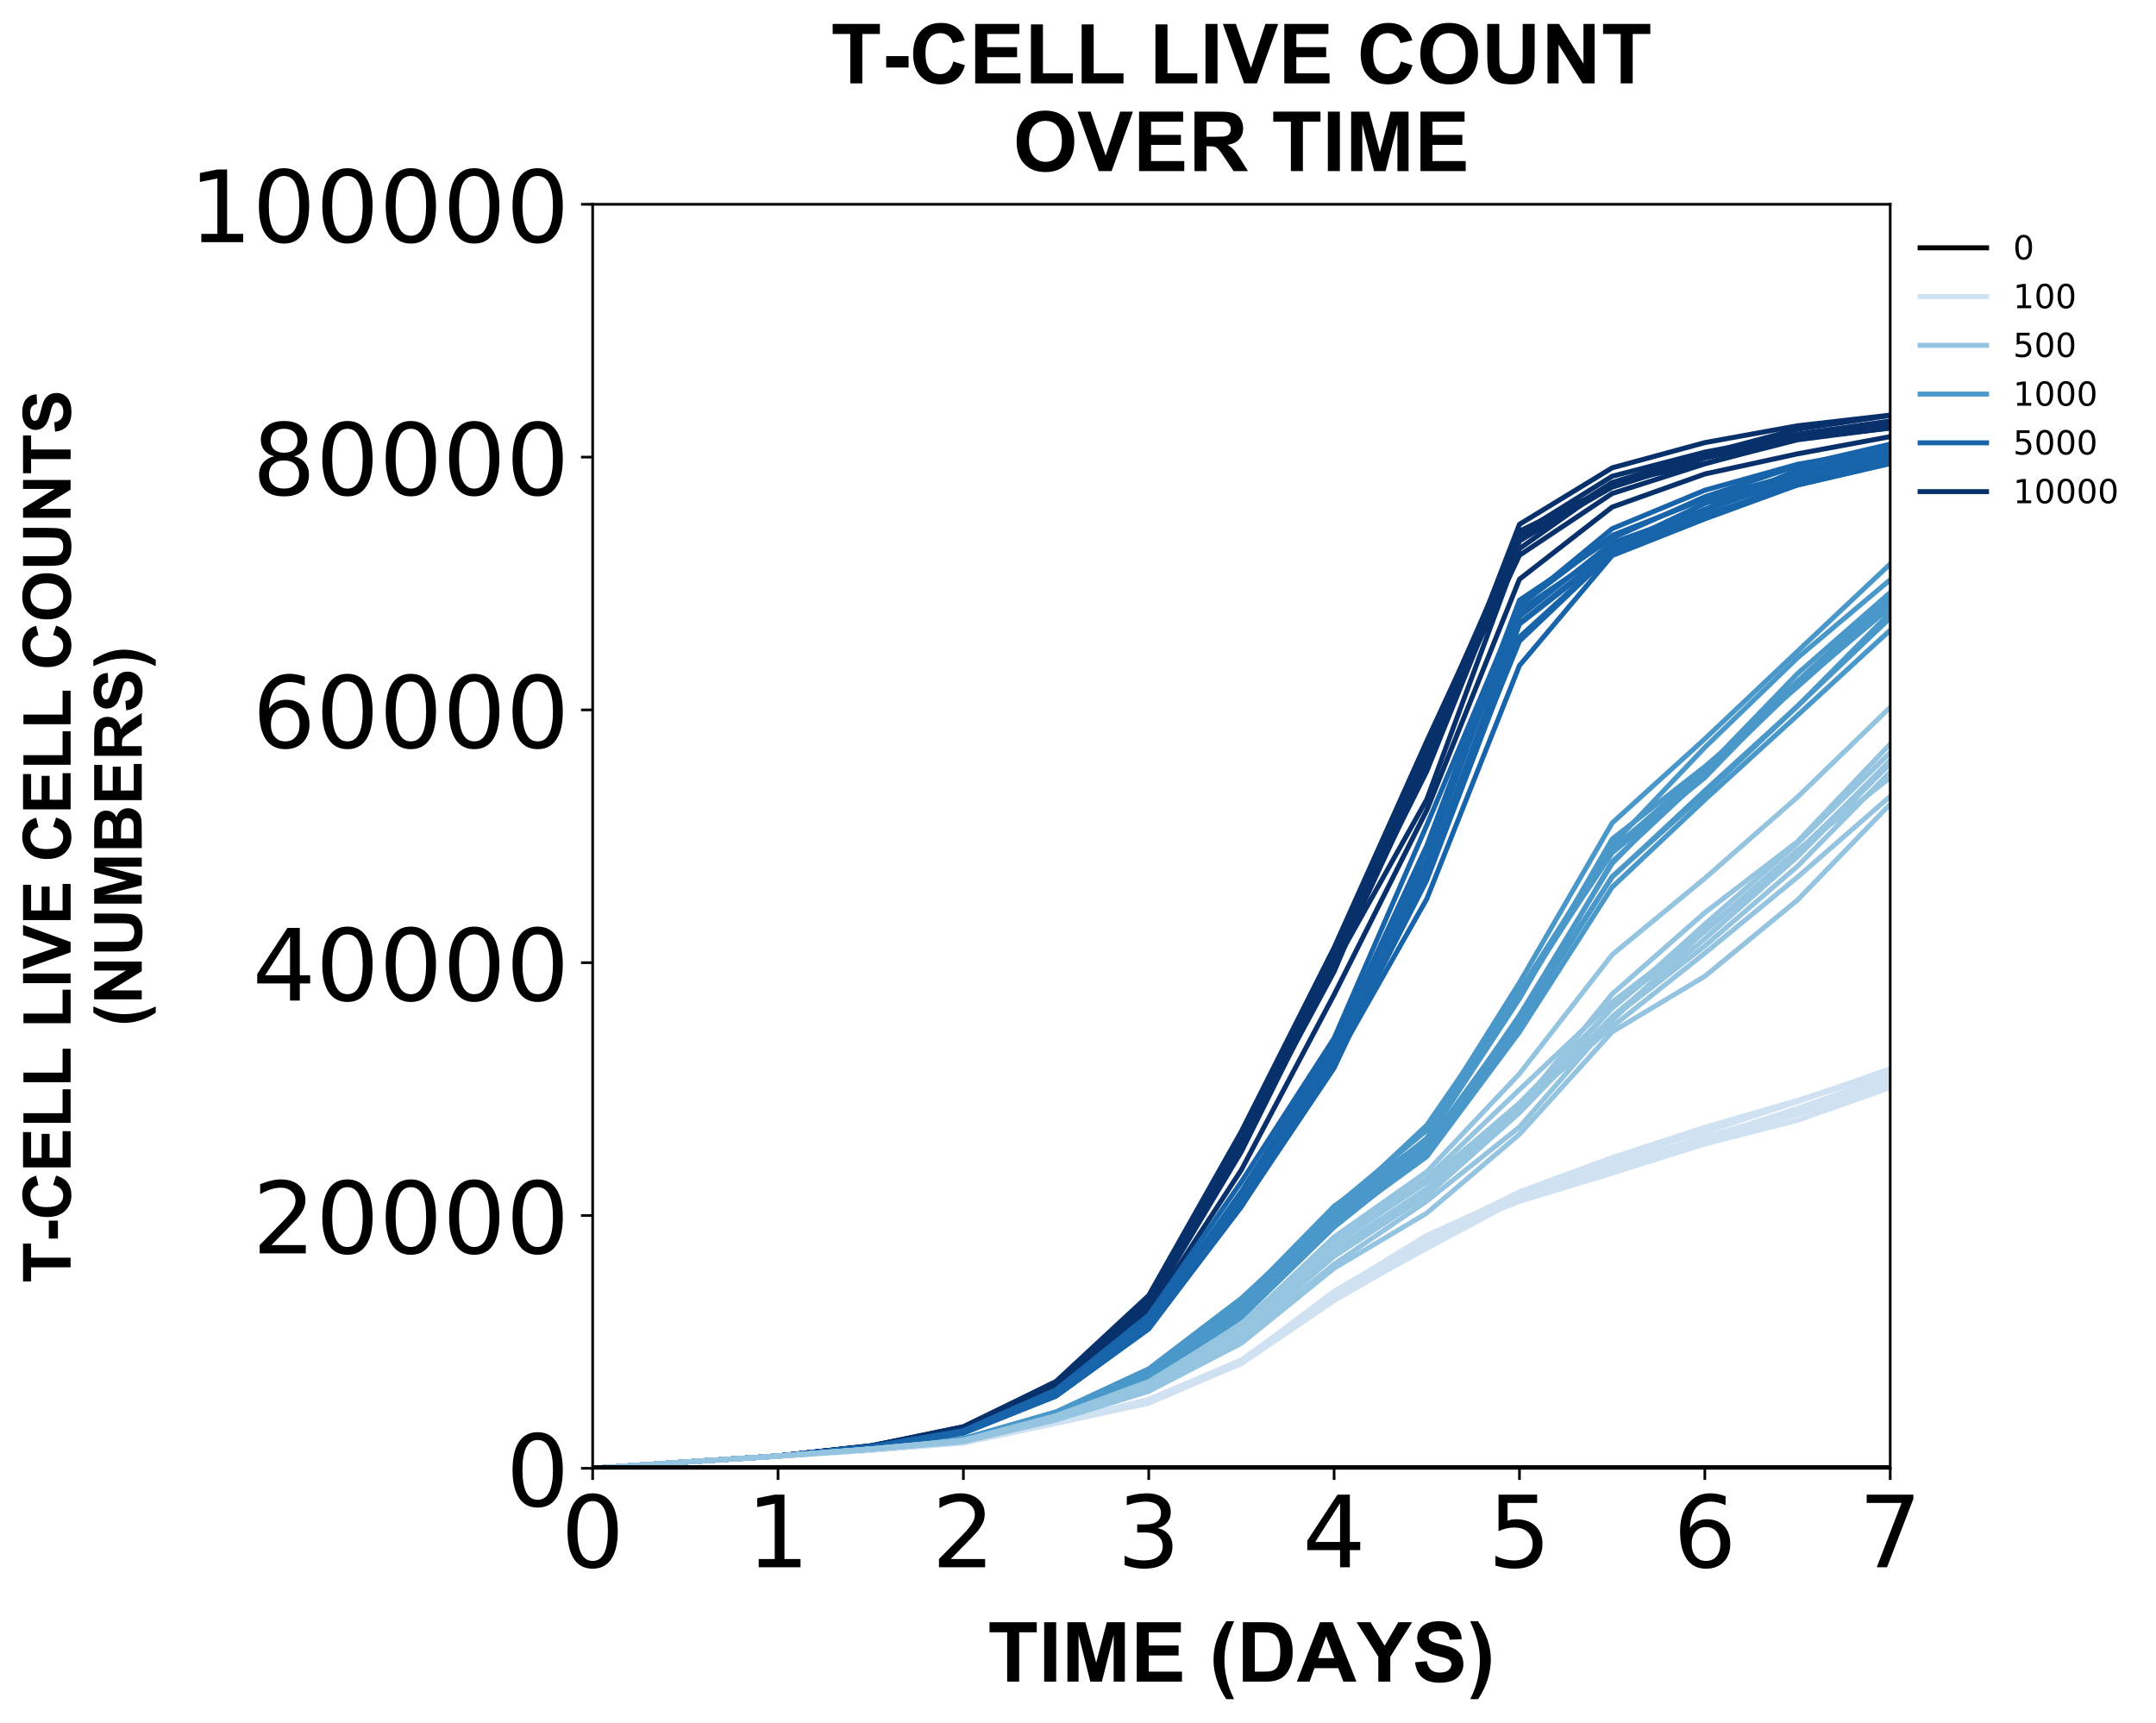 <?xml version="1.0" encoding="utf-8" standalone="no"?>
<!DOCTYPE svg PUBLIC "-//W3C//DTD SVG 1.1//EN"
  "http://www.w3.org/Graphics/SVG/1.1/DTD/svg11.dtd">
<!-- Created with matplotlib (https://matplotlib.org/) -->
<svg height="518.717pt" version="1.1" viewBox="0 0 649.018 518.717" width="649.018pt" xmlns="http://www.w3.org/2000/svg" xmlns:xlink="http://www.w3.org/1999/xlink">
 <defs>
  <style type="text/css">
*{stroke-linecap:butt;stroke-linejoin:round;}
  </style>
 </defs>
 <g id="figure_1">
  <g id="patch_1">
   <path d="M 0 518.717 
L 649.018 518.717 
L 649.018 0 
L 0 0 
z
" style="fill:#ffffff;"/>
  </g>
  <g id="axes_1">
   <g id="patch_2">
    <path d="M 178.406 442.022 
L 569.006 442.022 
L 569.006 61.502 
L 178.406 61.502 
z
" style="fill:#ffffff;"/>
   </g>
   <g id="matplotlib.axis_1">
    <g id="xtick_1">
     <g id="line2d_1">
      <defs>
       <path d="M 0 0 
L 0 3.5 
" id="m14c9e2e493" style="stroke:#000000;stroke-width:0.8;"/>
      </defs>
      <g>
       <use style="stroke:#000000;stroke-width:0.8;" x="178.406" xlink:href="#m14c9e2e493" y="442.022"/>
      </g>
     </g>
     <g id="text_1">
      <!-- 0 -->
      <defs>
       <path d="M 31.781 66.406 
Q 24.172 66.406 20.328 58.906 
Q 16.5 51.422 16.5 36.375 
Q 16.5 21.391 20.328 13.891 
Q 24.172 6.391 31.781 6.391 
Q 39.453 6.391 43.281 13.891 
Q 47.125 21.391 47.125 36.375 
Q 47.125 51.422 43.281 58.906 
Q 39.453 66.406 31.781 66.406 
z
M 31.781 74.219 
Q 44.047 74.219 50.516 64.516 
Q 56.984 54.828 56.984 36.375 
Q 56.984 17.969 50.516 8.266 
Q 44.047 -1.422 31.781 -1.422 
Q 19.531 -1.422 13.062 8.266 
Q 6.594 17.969 6.594 36.375 
Q 6.594 54.828 13.062 64.516 
Q 19.531 74.219 31.781 74.219 
z
" id="DejaVuSans-48"/>
      </defs>
      <g transform="translate(168.862 471.817)scale(0.3 -0.3)">
       <use xlink:href="#DejaVuSans-48"/>
      </g>
     </g>
    </g>
    <g id="xtick_2">
     <g id="line2d_2">
      <g>
       <use style="stroke:#000000;stroke-width:0.8;" x="234.206" xlink:href="#m14c9e2e493" y="442.022"/>
      </g>
     </g>
     <g id="text_2">
      <!-- 1 -->
      <defs>
       <path d="M 12.406 8.297 
L 28.516 8.297 
L 28.516 63.922 
L 10.984 60.406 
L 10.984 69.391 
L 28.422 72.906 
L 38.281 72.906 
L 38.281 8.297 
L 54.391 8.297 
L 54.391 0 
L 12.406 0 
z
" id="DejaVuSans-49"/>
      </defs>
      <g transform="translate(224.662 471.817)scale(0.3 -0.3)">
       <use xlink:href="#DejaVuSans-49"/>
      </g>
     </g>
    </g>
    <g id="xtick_3">
     <g id="line2d_3">
      <g>
       <use style="stroke:#000000;stroke-width:0.8;" x="290.006" xlink:href="#m14c9e2e493" y="442.022"/>
      </g>
     </g>
     <g id="text_3">
      <!-- 2 -->
      <defs>
       <path d="M 19.188 8.297 
L 53.609 8.297 
L 53.609 0 
L 7.328 0 
L 7.328 8.297 
Q 12.938 14.109 22.625 23.891 
Q 32.328 33.688 34.812 36.531 
Q 39.547 41.844 41.422 45.531 
Q 43.312 49.219 43.312 52.781 
Q 43.312 58.594 39.234 62.25 
Q 35.156 65.922 28.609 65.922 
Q 23.969 65.922 18.812 64.312 
Q 13.672 62.703 7.812 59.422 
L 7.812 69.391 
Q 13.766 71.781 18.938 73 
Q 24.125 74.219 28.422 74.219 
Q 39.75 74.219 46.484 68.547 
Q 53.219 62.891 53.219 53.422 
Q 53.219 48.922 51.531 44.891 
Q 49.859 40.875 45.406 35.406 
Q 44.188 33.984 37.641 27.219 
Q 31.109 20.453 19.188 8.297 
z
" id="DejaVuSans-50"/>
      </defs>
      <g transform="translate(280.462 471.817)scale(0.3 -0.3)">
       <use xlink:href="#DejaVuSans-50"/>
      </g>
     </g>
    </g>
    <g id="xtick_4">
     <g id="line2d_4">
      <g>
       <use style="stroke:#000000;stroke-width:0.8;" x="345.806" xlink:href="#m14c9e2e493" y="442.022"/>
      </g>
     </g>
     <g id="text_4">
      <!-- 3 -->
      <defs>
       <path d="M 40.578 39.312 
Q 47.656 37.797 51.625 33 
Q 55.609 28.219 55.609 21.188 
Q 55.609 10.406 48.188 4.484 
Q 40.766 -1.422 27.094 -1.422 
Q 22.516 -1.422 17.656 -0.516 
Q 12.797 0.391 7.625 2.203 
L 7.625 11.719 
Q 11.719 9.328 16.594 8.109 
Q 21.484 6.891 26.812 6.891 
Q 36.078 6.891 40.938 10.547 
Q 45.797 14.203 45.797 21.188 
Q 45.797 27.641 41.281 31.266 
Q 36.766 34.906 28.719 34.906 
L 20.219 34.906 
L 20.219 43.016 
L 29.109 43.016 
Q 36.375 43.016 40.234 45.922 
Q 44.094 48.828 44.094 54.297 
Q 44.094 59.906 40.109 62.906 
Q 36.141 65.922 28.719 65.922 
Q 24.656 65.922 20.016 65.031 
Q 15.375 64.156 9.812 62.312 
L 9.812 71.094 
Q 15.438 72.656 20.344 73.438 
Q 25.25 74.219 29.594 74.219 
Q 40.828 74.219 47.359 69.109 
Q 53.906 64.016 53.906 55.328 
Q 53.906 49.266 50.438 45.094 
Q 46.969 40.922 40.578 39.312 
z
" id="DejaVuSans-51"/>
      </defs>
      <g transform="translate(336.262 471.817)scale(0.3 -0.3)">
       <use xlink:href="#DejaVuSans-51"/>
      </g>
     </g>
    </g>
    <g id="xtick_5">
     <g id="line2d_5">
      <g>
       <use style="stroke:#000000;stroke-width:0.8;" x="401.606" xlink:href="#m14c9e2e493" y="442.022"/>
      </g>
     </g>
     <g id="text_5">
      <!-- 4 -->
      <defs>
       <path d="M 37.797 64.312 
L 12.891 25.391 
L 37.797 25.391 
z
M 35.203 72.906 
L 47.609 72.906 
L 47.609 25.391 
L 58.016 25.391 
L 58.016 17.188 
L 47.609 17.188 
L 47.609 0 
L 37.797 0 
L 37.797 17.188 
L 4.891 17.188 
L 4.891 26.703 
z
" id="DejaVuSans-52"/>
      </defs>
      <g transform="translate(392.062 471.817)scale(0.3 -0.3)">
       <use xlink:href="#DejaVuSans-52"/>
      </g>
     </g>
    </g>
    <g id="xtick_6">
     <g id="line2d_6">
      <g>
       <use style="stroke:#000000;stroke-width:0.8;" x="457.406" xlink:href="#m14c9e2e493" y="442.022"/>
      </g>
     </g>
     <g id="text_6">
      <!-- 5 -->
      <defs>
       <path d="M 10.797 72.906 
L 49.516 72.906 
L 49.516 64.594 
L 19.828 64.594 
L 19.828 46.734 
Q 21.969 47.469 24.109 47.828 
Q 26.266 48.188 28.422 48.188 
Q 40.625 48.188 47.75 41.5 
Q 54.891 34.812 54.891 23.391 
Q 54.891 11.625 47.562 5.094 
Q 40.234 -1.422 26.906 -1.422 
Q 22.312 -1.422 17.547 -0.641 
Q 12.797 0.141 7.719 1.703 
L 7.719 11.625 
Q 12.109 9.234 16.797 8.062 
Q 21.484 6.891 26.703 6.891 
Q 35.156 6.891 40.078 11.328 
Q 45.016 15.766 45.016 23.391 
Q 45.016 31 40.078 35.438 
Q 35.156 39.891 26.703 39.891 
Q 22.75 39.891 18.812 39.016 
Q 14.891 38.141 10.797 36.281 
z
" id="DejaVuSans-53"/>
      </defs>
      <g transform="translate(447.862 471.817)scale(0.3 -0.3)">
       <use xlink:href="#DejaVuSans-53"/>
      </g>
     </g>
    </g>
    <g id="xtick_7">
     <g id="line2d_7">
      <g>
       <use style="stroke:#000000;stroke-width:0.8;" x="513.206" xlink:href="#m14c9e2e493" y="442.022"/>
      </g>
     </g>
     <g id="text_7">
      <!-- 6 -->
      <defs>
       <path d="M 33.016 40.375 
Q 26.375 40.375 22.484 35.828 
Q 18.609 31.297 18.609 23.391 
Q 18.609 15.531 22.484 10.953 
Q 26.375 6.391 33.016 6.391 
Q 39.656 6.391 43.531 10.953 
Q 47.406 15.531 47.406 23.391 
Q 47.406 31.297 43.531 35.828 
Q 39.656 40.375 33.016 40.375 
z
M 52.594 71.297 
L 52.594 62.312 
Q 48.875 64.062 45.094 64.984 
Q 41.312 65.922 37.594 65.922 
Q 27.828 65.922 22.672 59.328 
Q 17.531 52.734 16.797 39.406 
Q 19.672 43.656 24.016 45.922 
Q 28.375 48.188 33.594 48.188 
Q 44.578 48.188 50.953 41.516 
Q 57.328 34.859 57.328 23.391 
Q 57.328 12.156 50.688 5.359 
Q 44.047 -1.422 33.016 -1.422 
Q 20.359 -1.422 13.672 8.266 
Q 6.984 17.969 6.984 36.375 
Q 6.984 53.656 15.188 63.938 
Q 23.391 74.219 37.203 74.219 
Q 40.922 74.219 44.703 73.484 
Q 48.484 72.75 52.594 71.297 
z
" id="DejaVuSans-54"/>
      </defs>
      <g transform="translate(503.662 471.817)scale(0.3 -0.3)">
       <use xlink:href="#DejaVuSans-54"/>
      </g>
     </g>
    </g>
    <g id="xtick_8">
     <g id="line2d_8">
      <g>
       <use style="stroke:#000000;stroke-width:0.8;" x="569.006" xlink:href="#m14c9e2e493" y="442.022"/>
      </g>
     </g>
     <g id="text_8">
      <!-- 7 -->
      <defs>
       <path d="M 8.203 72.906 
L 55.078 72.906 
L 55.078 68.703 
L 28.609 0 
L 18.312 0 
L 43.219 64.594 
L 8.203 64.594 
z
" id="DejaVuSans-55"/>
      </defs>
      <g transform="translate(559.462 471.817)scale(0.3 -0.3)">
       <use xlink:href="#DejaVuSans-55"/>
      </g>
     </g>
    </g>
    <g id="text_9">
     <!-- TIME (DAYS) -->
     <defs>
      <path d="M 23.391 0 
L 23.391 59.469 
L 2.156 59.469 
L 2.156 71.578 
L 59.031 71.578 
L 59.031 59.469 
L 37.844 59.469 
L 37.844 0 
z
" id="Arial-BoldMT-84"/>
      <path d="M 6.844 0 
L 6.844 71.578 
L 21.297 71.578 
L 21.297 0 
z
" id="Arial-BoldMT-73"/>
      <path d="M 7.078 0 
L 7.078 71.578 
L 28.719 71.578 
L 41.703 22.75 
L 54.547 71.578 
L 76.219 71.578 
L 76.219 0 
L 62.797 0 
L 62.797 56.344 
L 48.578 0 
L 34.672 0 
L 20.516 56.344 
L 20.516 0 
z
" id="Arial-BoldMT-77"/>
      <path d="M 7.281 0 
L 7.281 71.578 
L 60.359 71.578 
L 60.359 59.469 
L 21.734 59.469 
L 21.734 43.609 
L 57.672 43.609 
L 57.672 31.547 
L 21.734 31.547 
L 21.734 12.062 
L 61.719 12.062 
L 61.719 0 
z
" id="Arial-BoldMT-69"/>
      <path id="Arial-BoldMT-32"/>
      <path d="M 29.938 -21.047 
L 20.516 -21.047 
Q 13.031 -9.766 9.125 2.391 
Q 5.219 14.547 5.219 25.922 
Q 5.219 40.047 10.062 52.641 
Q 14.266 63.578 20.703 72.797 
L 30.078 72.797 
Q 23.391 58.016 20.875 47.625 
Q 18.359 37.25 18.359 25.641 
Q 18.359 17.625 19.844 9.219 
Q 21.344 0.828 23.922 -6.734 
Q 25.641 -11.719 29.938 -21.047 
z
" id="Arial-BoldMT-40"/>
      <path d="M 7.234 71.578 
L 33.641 71.578 
Q 42.578 71.578 47.266 70.219 
Q 53.562 68.359 58.047 63.625 
Q 62.547 58.891 64.891 52.031 
Q 67.234 45.172 67.234 35.109 
Q 67.234 26.266 65.047 19.875 
Q 62.359 12.062 57.375 7.234 
Q 53.609 3.562 47.219 1.516 
Q 42.438 0 34.422 0 
L 7.234 0 
z
M 21.688 59.469 
L 21.688 12.062 
L 32.469 12.062 
Q 38.531 12.062 41.219 12.75 
Q 44.734 13.625 47.047 15.719 
Q 49.359 17.828 50.828 22.625 
Q 52.297 27.438 52.297 35.75 
Q 52.297 44.047 50.828 48.484 
Q 49.359 52.938 46.719 55.422 
Q 44.094 57.906 40.047 58.797 
Q 37.016 59.469 28.172 59.469 
z
" id="Arial-BoldMT-68"/>
      <path d="M 71.828 0 
L 56.109 0 
L 49.859 16.266 
L 21.234 16.266 
L 15.328 0 
L 0 0 
L 27.875 71.578 
L 43.172 71.578 
z
M 45.219 28.328 
L 35.359 54.891 
L 25.688 28.328 
z
" id="Arial-BoldMT-65"/>
      <path d="M 26.078 0 
L 26.078 30.125 
L -0.141 71.578 
L 16.797 71.578 
L 33.641 43.266 
L 50.141 71.578 
L 66.797 71.578 
L 40.484 30.031 
L 40.484 0 
z
" id="Arial-BoldMT-89"/>
      <path d="M 3.609 23.297 
L 17.672 24.656 
Q 18.953 17.578 22.828 14.25 
Q 26.703 10.938 33.297 10.938 
Q 40.281 10.938 43.812 13.891 
Q 47.359 16.844 47.359 20.797 
Q 47.359 23.344 45.875 25.125 
Q 44.391 26.906 40.672 28.219 
Q 38.141 29.109 29.109 31.344 
Q 17.484 34.234 12.797 38.422 
Q 6.203 44.344 6.203 52.828 
Q 6.203 58.297 9.297 63.062 
Q 12.406 67.828 18.234 70.312 
Q 24.078 72.797 32.328 72.797 
Q 45.797 72.797 52.609 66.891 
Q 59.422 60.984 59.766 51.125 
L 45.312 50.484 
Q 44.391 56 41.328 58.422 
Q 38.281 60.844 32.172 60.844 
Q 25.875 60.844 22.312 58.25 
Q 20.016 56.594 20.016 53.812 
Q 20.016 51.266 22.172 49.469 
Q 24.906 47.172 35.453 44.672 
Q 46 42.188 51.047 39.516 
Q 56.109 36.859 58.953 32.25 
Q 61.812 27.641 61.812 20.844 
Q 61.812 14.703 58.391 9.328 
Q 54.984 3.953 48.734 1.344 
Q 42.484 -1.266 33.156 -1.266 
Q 19.578 -1.266 12.297 5 
Q 5.031 11.281 3.609 23.297 
z
" id="Arial-BoldMT-83"/>
      <path d="M 3.375 -21.047 
Q 7.422 -12.359 9.078 -7.719 
Q 10.75 -3.078 12.156 2.969 
Q 13.578 9.031 14.25 14.469 
Q 14.938 19.922 14.938 25.641 
Q 14.938 37.25 12.453 47.625 
Q 9.969 58.016 3.266 72.797 
L 12.594 72.797 
Q 19.969 62.312 24.047 50.531 
Q 28.125 38.766 28.125 26.656 
Q 28.125 16.453 24.906 4.781 
Q 21.234 -8.297 12.844 -21.047 
z
" id="Arial-BoldMT-41"/>
     </defs>
     <g transform="translate(297.338 506.255)scale(0.25 -0.25)">
      <use xlink:href="#Arial-BoldMT-84"/>
      <use x="61.084" xlink:href="#Arial-BoldMT-73"/>
      <use x="88.867" xlink:href="#Arial-BoldMT-77"/>
      <use x="172.168" xlink:href="#Arial-BoldMT-69"/>
      <use x="238.867" xlink:href="#Arial-BoldMT-32"/>
      <use x="266.65" xlink:href="#Arial-BoldMT-40"/>
      <use x="299.951" xlink:href="#Arial-BoldMT-68"/>
      <use x="372.168" xlink:href="#Arial-BoldMT-65"/>
      <use x="444.244" xlink:href="#Arial-BoldMT-89"/>
      <use x="510.943" xlink:href="#Arial-BoldMT-83"/>
      <use x="577.643" xlink:href="#Arial-BoldMT-41"/>
     </g>
    </g>
   </g>
   <g id="matplotlib.axis_2">
    <g id="ytick_1">
     <g id="line2d_9">
      <defs>
       <path d="M 0 0 
L -3.5 0 
" id="m3324b01bfb" style="stroke:#000000;stroke-width:0.8;"/>
      </defs>
      <g>
       <use style="stroke:#000000;stroke-width:0.8;" x="178.406" xlink:href="#m3324b01bfb" y="442.022"/>
      </g>
     </g>
     <g id="text_10">
      <!-- 0 -->
      <g transform="translate(152.318 453.419)scale(0.3 -0.3)">
       <use xlink:href="#DejaVuSans-48"/>
      </g>
     </g>
    </g>
    <g id="ytick_2">
     <g id="line2d_10">
      <g>
       <use style="stroke:#000000;stroke-width:0.8;" x="178.406" xlink:href="#m3324b01bfb" y="365.918"/>
      </g>
     </g>
     <g id="text_11">
      <!-- 20000 -->
      <g transform="translate(75.968 377.315)scale(0.3 -0.3)">
       <use xlink:href="#DejaVuSans-50"/>
       <use x="63.623" xlink:href="#DejaVuSans-48"/>
       <use x="127.246" xlink:href="#DejaVuSans-48"/>
       <use x="190.869" xlink:href="#DejaVuSans-48"/>
       <use x="254.492" xlink:href="#DejaVuSans-48"/>
      </g>
     </g>
    </g>
    <g id="ytick_3">
     <g id="line2d_11">
      <g>
       <use style="stroke:#000000;stroke-width:0.8;" x="178.406" xlink:href="#m3324b01bfb" y="289.814"/>
      </g>
     </g>
     <g id="text_12">
      <!-- 40000 -->
      <g transform="translate(75.968 301.211)scale(0.3 -0.3)">
       <use xlink:href="#DejaVuSans-52"/>
       <use x="63.623" xlink:href="#DejaVuSans-48"/>
       <use x="127.246" xlink:href="#DejaVuSans-48"/>
       <use x="190.869" xlink:href="#DejaVuSans-48"/>
       <use x="254.492" xlink:href="#DejaVuSans-48"/>
      </g>
     </g>
    </g>
    <g id="ytick_4">
     <g id="line2d_12">
      <g>
       <use style="stroke:#000000;stroke-width:0.8;" x="178.406" xlink:href="#m3324b01bfb" y="213.71"/>
      </g>
     </g>
     <g id="text_13">
      <!-- 60000 -->
      <g transform="translate(75.968 225.107)scale(0.3 -0.3)">
       <use xlink:href="#DejaVuSans-54"/>
       <use x="63.623" xlink:href="#DejaVuSans-48"/>
       <use x="127.246" xlink:href="#DejaVuSans-48"/>
       <use x="190.869" xlink:href="#DejaVuSans-48"/>
       <use x="254.492" xlink:href="#DejaVuSans-48"/>
      </g>
     </g>
    </g>
    <g id="ytick_5">
     <g id="line2d_13">
      <g>
       <use style="stroke:#000000;stroke-width:0.8;" x="178.406" xlink:href="#m3324b01bfb" y="137.606"/>
      </g>
     </g>
     <g id="text_14">
      <!-- 80000 -->
      <defs>
       <path d="M 31.781 34.625 
Q 24.75 34.625 20.719 30.859 
Q 16.703 27.094 16.703 20.516 
Q 16.703 13.922 20.719 10.156 
Q 24.75 6.391 31.781 6.391 
Q 38.812 6.391 42.859 10.172 
Q 46.922 13.969 46.922 20.516 
Q 46.922 27.094 42.891 30.859 
Q 38.875 34.625 31.781 34.625 
z
M 21.922 38.812 
Q 15.578 40.375 12.031 44.719 
Q 8.5 49.078 8.5 55.328 
Q 8.5 64.062 14.719 69.141 
Q 20.953 74.219 31.781 74.219 
Q 42.672 74.219 48.875 69.141 
Q 55.078 64.062 55.078 55.328 
Q 55.078 49.078 51.531 44.719 
Q 48 40.375 41.703 38.812 
Q 48.828 37.156 52.797 32.312 
Q 56.781 27.484 56.781 20.516 
Q 56.781 9.906 50.312 4.234 
Q 43.844 -1.422 31.781 -1.422 
Q 19.734 -1.422 13.25 4.234 
Q 6.781 9.906 6.781 20.516 
Q 6.781 27.484 10.781 32.312 
Q 14.797 37.156 21.922 38.812 
z
M 18.312 54.391 
Q 18.312 48.734 21.844 45.562 
Q 25.391 42.391 31.781 42.391 
Q 38.141 42.391 41.719 45.562 
Q 45.312 48.734 45.312 54.391 
Q 45.312 60.062 41.719 63.234 
Q 38.141 66.406 31.781 66.406 
Q 25.391 66.406 21.844 63.234 
Q 18.312 60.062 18.312 54.391 
z
" id="DejaVuSans-56"/>
      </defs>
      <g transform="translate(75.968 149.003)scale(0.3 -0.3)">
       <use xlink:href="#DejaVuSans-56"/>
       <use x="63.623" xlink:href="#DejaVuSans-48"/>
       <use x="127.246" xlink:href="#DejaVuSans-48"/>
       <use x="190.869" xlink:href="#DejaVuSans-48"/>
       <use x="254.492" xlink:href="#DejaVuSans-48"/>
      </g>
     </g>
    </g>
    <g id="ytick_6">
     <g id="line2d_14">
      <g>
       <use style="stroke:#000000;stroke-width:0.8;" x="178.406" xlink:href="#m3324b01bfb" y="61.502"/>
      </g>
     </g>
     <g id="text_15">
      <!-- 100000 -->
      <g transform="translate(56.881 72.899)scale(0.3 -0.3)">
       <use xlink:href="#DejaVuSans-49"/>
       <use x="63.623" xlink:href="#DejaVuSans-48"/>
       <use x="127.246" xlink:href="#DejaVuSans-48"/>
       <use x="190.869" xlink:href="#DejaVuSans-48"/>
       <use x="254.492" xlink:href="#DejaVuSans-48"/>
       <use x="318.115" xlink:href="#DejaVuSans-48"/>
      </g>
     </g>
    </g>
    <g id="text_16">
     <!-- T-CELL LIVE CELL COUNTS -->
     <defs>
      <path d="M 5.609 19.094 
L 5.609 32.812 
L 32.562 32.812 
L 32.562 19.094 
z
" id="Arial-BoldMT-45"/>
      <path d="M 53.078 26.312 
L 67.094 21.875 
Q 63.875 10.156 56.375 4.469 
Q 48.875 -1.219 37.359 -1.219 
Q 23.094 -1.219 13.906 8.516 
Q 4.734 18.266 4.734 35.156 
Q 4.734 53.031 13.953 62.906 
Q 23.188 72.797 38.234 72.797 
Q 51.375 72.797 59.578 65.047 
Q 64.453 60.453 66.891 51.859 
L 52.594 48.438 
Q 51.312 54 47.281 57.219 
Q 43.266 60.453 37.5 60.453 
Q 29.547 60.453 24.578 54.734 
Q 19.625 49.031 19.625 36.234 
Q 19.625 22.656 24.5 16.891 
Q 29.391 11.141 37.203 11.141 
Q 42.969 11.141 47.109 14.797 
Q 51.266 18.453 53.078 26.312 
z
" id="Arial-BoldMT-67"/>
      <path d="M 7.672 0 
L 7.672 71 
L 22.125 71 
L 22.125 12.062 
L 58.062 12.062 
L 58.062 0 
z
" id="Arial-BoldMT-76"/>
      <path d="M 25.531 0 
L -0.047 71.578 
L 15.625 71.578 
L 33.734 18.609 
L 51.266 71.578 
L 66.609 71.578 
L 40.969 0 
z
" id="Arial-BoldMT-86"/>
      <path d="M 4.344 35.359 
Q 4.344 46.297 7.625 53.719 
Q 10.062 59.188 14.281 63.531 
Q 18.5 67.875 23.531 69.969 
Q 30.219 72.797 38.969 72.797 
Q 54.781 72.797 64.281 62.984 
Q 73.781 53.172 73.781 35.688 
Q 73.781 18.359 64.359 8.562 
Q 54.938 -1.219 39.156 -1.219 
Q 23.188 -1.219 13.766 8.516 
Q 4.344 18.266 4.344 35.359 
z
M 19.234 35.844 
Q 19.234 23.688 24.844 17.406 
Q 30.469 11.141 39.109 11.141 
Q 47.75 11.141 53.297 17.359 
Q 58.844 23.578 58.844 36.031 
Q 58.844 48.344 53.438 54.391 
Q 48.047 60.453 39.109 60.453 
Q 30.172 60.453 24.703 54.312 
Q 19.234 48.188 19.234 35.844 
z
" id="Arial-BoldMT-79"/>
      <path d="M 7.172 71.578 
L 21.625 71.578 
L 21.625 32.812 
Q 21.625 23.578 22.172 20.844 
Q 23.094 16.453 26.578 13.797 
Q 30.078 11.141 36.141 11.141 
Q 42.281 11.141 45.406 13.641 
Q 48.531 16.156 49.172 19.812 
Q 49.812 23.484 49.812 31.984 
L 49.812 71.578 
L 64.266 71.578 
L 64.266 33.984 
Q 64.266 21.094 63.094 15.766 
Q 61.922 10.453 58.766 6.781 
Q 55.609 3.125 50.328 0.953 
Q 45.062 -1.219 36.578 -1.219 
Q 26.312 -1.219 21.016 1.141 
Q 15.719 3.516 12.641 7.297 
Q 9.578 11.078 8.594 15.234 
Q 7.172 21.391 7.172 33.406 
z
" id="Arial-BoldMT-85"/>
      <path d="M 7.422 0 
L 7.422 71.578 
L 21.484 71.578 
L 50.781 23.781 
L 50.781 71.578 
L 64.203 71.578 
L 64.203 0 
L 49.703 0 
L 20.844 46.688 
L 20.844 0 
z
" id="Arial-BoldMT-78"/>
     </defs>
     <g transform="translate(21.253 386.187)rotate(-90)scale(0.2 -0.2)">
      <use xlink:href="#Arial-BoldMT-84"/>
      <use x="61.006" xlink:href="#Arial-BoldMT-45"/>
      <use x="94.307" xlink:href="#Arial-BoldMT-67"/>
      <use x="166.523" xlink:href="#Arial-BoldMT-69"/>
      <use x="233.223" xlink:href="#Arial-BoldMT-76"/>
      <use x="294.307" xlink:href="#Arial-BoldMT-76"/>
      <use x="355.375" xlink:href="#Arial-BoldMT-32"/>
      <use x="383.158" xlink:href="#Arial-BoldMT-76"/>
      <use x="444.242" xlink:href="#Arial-BoldMT-73"/>
      <use x="472.025" xlink:href="#Arial-BoldMT-86"/>
      <use x="538.725" xlink:href="#Arial-BoldMT-69"/>
      <use x="605.424" xlink:href="#Arial-BoldMT-32"/>
      <use x="633.207" xlink:href="#Arial-BoldMT-67"/>
      <use x="705.424" xlink:href="#Arial-BoldMT-69"/>
      <use x="772.123" xlink:href="#Arial-BoldMT-76"/>
      <use x="833.207" xlink:href="#Arial-BoldMT-76"/>
      <use x="894.275" xlink:href="#Arial-BoldMT-32"/>
      <use x="922.059" xlink:href="#Arial-BoldMT-67"/>
      <use x="994.275" xlink:href="#Arial-BoldMT-79"/>
      <use x="1072.059" xlink:href="#Arial-BoldMT-85"/>
      <use x="1144.275" xlink:href="#Arial-BoldMT-78"/>
      <use x="1216.492" xlink:href="#Arial-BoldMT-84"/>
      <use x="1277.576" xlink:href="#Arial-BoldMT-83"/>
     </g>
     <!-- (NUMBERS) -->
     <defs>
      <path d="M 7.328 71.578 
L 35.938 71.578 
Q 44.438 71.578 48.609 70.875 
Q 52.781 70.172 56.078 67.922 
Q 59.375 65.672 61.562 61.938 
Q 63.766 58.203 63.766 53.562 
Q 63.766 48.531 61.047 44.328 
Q 58.344 40.141 53.719 38.031 
Q 60.25 36.141 63.766 31.547 
Q 67.281 26.953 67.281 20.75 
Q 67.281 15.875 65.016 11.25 
Q 62.75 6.641 58.812 3.875 
Q 54.891 1.125 49.125 0.484 
Q 45.516 0.094 31.688 0 
L 7.328 0 
z
M 21.781 59.672 
L 21.781 43.109 
L 31.25 43.109 
Q 39.703 43.109 41.75 43.359 
Q 45.453 43.797 47.578 45.922 
Q 49.703 48.047 49.703 51.516 
Q 49.703 54.828 47.875 56.906 
Q 46.047 58.984 42.438 59.422 
Q 40.281 59.672 30.078 59.672 
z
M 21.781 31.203 
L 21.781 12.062 
L 35.156 12.062 
Q 42.969 12.062 45.062 12.5 
Q 48.297 13.094 50.312 15.359 
Q 52.344 17.625 52.344 21.438 
Q 52.344 24.656 50.781 26.906 
Q 49.219 29.156 46.266 30.172 
Q 43.312 31.203 33.453 31.203 
z
" id="Arial-BoldMT-66"/>
      <path d="M 7.328 0 
L 7.328 71.578 
L 37.75 71.578 
Q 49.219 71.578 54.422 69.641 
Q 59.625 67.719 62.75 62.781 
Q 65.875 57.859 65.875 51.516 
Q 65.875 43.453 61.125 38.203 
Q 56.391 32.953 46.969 31.594 
Q 51.656 28.859 54.703 25.578 
Q 57.766 22.312 62.938 13.969 
L 71.688 0 
L 54.391 0 
L 43.953 15.578 
Q 38.375 23.922 36.328 26.094 
Q 34.281 28.266 31.984 29.078 
Q 29.688 29.891 24.703 29.891 
L 21.781 29.891 
L 21.781 0 
z
M 21.781 41.312 
L 32.469 41.312 
Q 42.875 41.312 45.453 42.188 
Q 48.047 43.062 49.516 45.203 
Q 50.984 47.359 50.984 50.594 
Q 50.984 54.203 49.047 56.422 
Q 47.125 58.641 43.609 59.234 
Q 41.844 59.469 33.062 59.469 
L 21.781 59.469 
z
" id="Arial-BoldMT-82"/>
     </defs>
     <g transform="translate(42.671 308.979)rotate(-90)scale(0.2 -0.2)">
      <use xlink:href="#Arial-BoldMT-40"/>
      <use x="33.301" xlink:href="#Arial-BoldMT-78"/>
      <use x="105.518" xlink:href="#Arial-BoldMT-85"/>
      <use x="177.734" xlink:href="#Arial-BoldMT-77"/>
      <use x="261.035" xlink:href="#Arial-BoldMT-66"/>
      <use x="333.252" xlink:href="#Arial-BoldMT-69"/>
      <use x="399.951" xlink:href="#Arial-BoldMT-82"/>
      <use x="472.168" xlink:href="#Arial-BoldMT-83"/>
      <use x="538.867" xlink:href="#Arial-BoldMT-41"/>
     </g>
    </g>
   </g>
   <g id="line2d_15">
    <path clip-path="url(#paed82e76a9)" d="M 178.406 442.022 
L 206.306 440.119 
L 234.206 438.315 
L 262.106 435.336 
L 290.006 429.898 
L 317.906 416.534 
L 345.806 391.363 
L 373.706 341.892 
L 401.606 288.052 
L 429.506 232.138 
L 457.406 162.739 
L 485.306 146.601 
L 513.206 137.72 
L 541.106 131.411 
L 569.006 128.184 
" style="fill:none;stroke:#08306b;stroke-linecap:square;stroke-width:1.5;"/>
   </g>
   <g id="line2d_16">
    <path clip-path="url(#paed82e76a9)" d="M 178.406 442.022 
L 206.306 440.119 
L 234.206 438.311 
L 262.106 435.283 
L 290.006 429.887 
L 317.906 416.69 
L 345.806 391.584 
L 373.706 344.334 
L 401.606 292.477 
L 429.506 226.613 
L 457.406 167.164 
L 485.306 148.565 
L 513.206 139.634 
L 541.106 131.985 
L 569.006 128.214 
" style="fill:none;stroke:#08306b;stroke-linecap:square;stroke-width:1.5;"/>
   </g>
   <g id="line2d_17">
    <path clip-path="url(#paed82e76a9)" d="M 178.406 442.022 
L 206.306 440.119 
L 234.206 438.304 
L 262.106 435.328 
L 290.006 429.548 
L 317.906 415.865 
L 345.806 389.982 
L 373.706 340.59 
L 401.606 285.282 
L 429.506 223.12 
L 457.406 162.849 
L 485.306 145.25 
L 513.206 136.65 
L 541.106 129.211 
L 569.006 125.06 
" style="fill:none;stroke:#08306b;stroke-linecap:square;stroke-width:1.5;"/>
   </g>
   <g id="line2d_18">
    <path clip-path="url(#paed82e76a9)" d="M 178.406 442.022 
L 206.306 440.119 
L 234.206 438.346 
L 262.106 435.359 
L 290.006 429.837 
L 317.906 416.744 
L 345.806 391.386 
L 373.706 342.645 
L 401.606 288.569 
L 429.506 227.401 
L 457.406 159.9 
L 485.306 146.365 
L 513.206 137.058 
L 541.106 130.711 
L 569.006 126.742 
" style="fill:none;stroke:#08306b;stroke-linecap:square;stroke-width:1.5;"/>
   </g>
   <g id="line2d_19">
    <path clip-path="url(#paed82e76a9)" d="M 178.406 442.022 
L 206.306 440.119 
L 234.206 438.308 
L 262.106 435.381 
L 290.006 430.176 
L 317.906 417.333 
L 345.806 393.364 
L 373.706 346.637 
L 401.606 290.563 
L 429.506 240.654 
L 457.406 165.159 
L 485.306 145.437 
L 513.206 139.493 
L 541.106 132.389 
L 569.006 128.819 
" style="fill:none;stroke:#08306b;stroke-linecap:square;stroke-width:1.5;"/>
   </g>
   <g id="line2d_20">
    <path clip-path="url(#paed82e76a9)" d="M 178.406 442.022 
L 206.306 440.119 
L 234.206 438.346 
L 262.106 435.389 
L 290.006 430.549 
L 317.906 418.19 
L 345.806 394.959 
L 373.706 352.143 
L 401.606 299.422 
L 429.506 243.892 
L 457.406 174.368 
L 485.306 152.648 
L 513.206 142.689 
L 541.106 136.62 
L 569.006 131.437 
" style="fill:none;stroke:#08306b;stroke-linecap:square;stroke-width:1.5;"/>
   </g>
   <g id="line2d_21">
    <path clip-path="url(#paed82e76a9)" d="M 178.406 442.022 
L 206.306 440.119 
L 234.206 438.315 
L 262.106 435.264 
L 290.006 429.491 
L 317.906 416.074 
L 345.806 390.67 
L 373.706 341.385 
L 401.606 286.88 
L 429.506 231.035 
L 457.406 161.685 
L 485.306 146.62 
L 513.206 137.845 
L 541.106 131.818 
L 569.006 127.472 
" style="fill:none;stroke:#08306b;stroke-linecap:square;stroke-width:1.5;"/>
   </g>
   <g id="line2d_22">
    <path clip-path="url(#paed82e76a9)" d="M 178.406 442.022 
L 206.306 440.119 
L 234.206 438.315 
L 262.106 435.366 
L 290.006 430.012 
L 317.906 417.117 
L 345.806 392.497 
L 373.706 345.339 
L 401.606 291.077 
L 429.506 230.654 
L 457.406 162.267 
L 485.306 145.726 
L 513.206 137.48 
L 541.106 132.001 
L 569.006 128.869 
" style="fill:none;stroke:#08306b;stroke-linecap:square;stroke-width:1.5;"/>
   </g>
   <g id="line2d_23">
    <path clip-path="url(#paed82e76a9)" d="M 178.406 442.022 
L 206.306 440.119 
L 234.206 438.338 
L 262.106 435.439 
L 290.006 430.016 
L 317.906 416.869 
L 345.806 391.656 
L 373.706 344.943 
L 401.606 289.228 
L 429.506 230.011 
L 457.406 157.834 
L 485.306 140.836 
L 513.206 133.241 
L 541.106 128.176 
L 569.006 124.965 
" style="fill:none;stroke:#08306b;stroke-linecap:square;stroke-width:1.5;"/>
   </g>
   <g id="line2d_24">
    <path clip-path="url(#paed82e76a9)" d="M 178.406 442.022 
L 206.306 440.119 
L 234.206 438.327 
L 262.106 435.245 
L 290.006 429.986 
L 317.906 416.751 
L 345.806 391.138 
L 373.706 342.869 
L 401.606 287.051 
L 429.506 224.326 
L 457.406 160.756 
L 485.306 143.37 
L 513.206 136.099 
L 541.106 130.809 
L 569.006 126.905 
" style="fill:none;stroke:#08306b;stroke-linecap:square;stroke-width:1.5;"/>
   </g>
   <g id="line2d_25">
    <path clip-path="url(#paed82e76a9)" d="M 178.406 442.022 
L 206.306 440.119 
L 234.206 438.319 
L 262.106 436.329 
L 290.006 433.532 
L 317.906 426.215 
L 345.806 415.381 
L 373.706 396.626 
L 401.606 369.418 
L 429.506 347.025 
L 457.406 308.356 
L 485.306 263.877 
L 513.206 238.927 
L 541.106 212.545 
L 569.006 186.019 
" style="fill:none;stroke:#4a98c9;stroke-linecap:square;stroke-width:1.5;"/>
   </g>
   <g id="line2d_26">
    <path clip-path="url(#paed82e76a9)" d="M 178.406 442.022 
L 206.306 440.119 
L 234.206 438.308 
L 262.106 436.124 
L 290.006 433.125 
L 317.906 425.092 
L 345.806 413.026 
L 373.706 391.584 
L 401.606 363.113 
L 429.506 343.094 
L 457.406 300.674 
L 485.306 252.587 
L 513.206 230.787 
L 541.106 206.765 
L 569.006 181.883 
" style="fill:none;stroke:#4a98c9;stroke-linecap:square;stroke-width:1.5;"/>
   </g>
   <g id="line2d_27">
    <path clip-path="url(#paed82e76a9)" d="M 178.406 442.022 
L 206.306 440.119 
L 234.206 438.323 
L 262.106 436.158 
L 290.006 433.369 
L 317.906 425.709 
L 345.806 414.757 
L 373.706 395.21 
L 401.606 368.456 
L 429.506 348.182 
L 457.406 310.658 
L 485.306 267.07 
L 513.206 240.753 
L 541.106 215.323 
L 569.006 189.699 
" style="fill:none;stroke:#4a98c9;stroke-linecap:square;stroke-width:1.5;"/>
   </g>
   <g id="line2d_28">
    <path clip-path="url(#paed82e76a9)" d="M 178.406 442.022 
L 206.306 440.119 
L 234.206 438.331 
L 262.106 436.188 
L 290.006 433.502 
L 317.906 425.849 
L 345.806 414.696 
L 373.706 395.998 
L 401.606 367.569 
L 429.506 345.545 
L 457.406 306.526 
L 485.306 259.399 
L 513.206 233.337 
L 541.106 206.331 
L 569.006 182.823 
" style="fill:none;stroke:#4a98c9;stroke-linecap:square;stroke-width:1.5;"/>
   </g>
   <g id="line2d_29">
    <path clip-path="url(#paed82e76a9)" d="M 178.406 442.022 
L 206.306 440.119 
L 234.206 438.308 
L 262.106 435.987 
L 290.006 433.247 
L 317.906 425.385 
L 345.806 413.475 
L 373.706 393.676 
L 401.606 367.124 
L 429.506 346.275 
L 457.406 305.636 
L 485.306 259.954 
L 513.206 231.476 
L 541.106 205.041 
L 569.006 179.558 
" style="fill:none;stroke:#4a98c9;stroke-linecap:square;stroke-width:1.5;"/>
   </g>
   <g id="line2d_30">
    <path clip-path="url(#paed82e76a9)" d="M 178.406 442.022 
L 206.306 440.119 
L 234.206 438.323 
L 262.106 435.994 
L 290.006 433.308 
L 317.906 425.351 
L 345.806 413.372 
L 373.706 392.912 
L 401.606 365.339 
L 429.506 344.742 
L 457.406 306.416 
L 485.306 264.052 
L 513.206 238.006 
L 541.106 212.591 
L 569.006 184.463 
" style="fill:none;stroke:#4a98c9;stroke-linecap:square;stroke-width:1.5;"/>
   </g>
   <g id="line2d_31">
    <path clip-path="url(#paed82e76a9)" d="M 178.406 442.022 
L 206.306 440.119 
L 234.206 438.353 
L 262.106 436.085 
L 290.006 433.041 
L 317.906 425.031 
L 345.806 412.067 
L 373.706 390.838 
L 401.606 365.023 
L 429.506 342.649 
L 457.406 298.626 
L 485.306 256.739 
L 513.206 234.086 
L 541.106 205.239 
L 569.006 180.73 
" style="fill:none;stroke:#4a98c9;stroke-linecap:square;stroke-width:1.5;"/>
   </g>
   <g id="line2d_32">
    <path clip-path="url(#paed82e76a9)" d="M 178.406 442.022 
L 206.306 440.119 
L 234.206 438.361 
L 262.106 436.07 
L 290.006 433.262 
L 317.906 425.454 
L 345.806 413.92 
L 373.706 393.475 
L 401.606 367.025 
L 429.506 342.987 
L 457.406 299.749 
L 485.306 255.658 
L 513.206 231.651 
L 541.106 202.777 
L 569.006 178.374 
" style="fill:none;stroke:#4a98c9;stroke-linecap:square;stroke-width:1.5;"/>
   </g>
   <g id="line2d_33">
    <path clip-path="url(#paed82e76a9)" d="M 178.406 442.022 
L 206.306 440.119 
L 234.206 438.327 
L 262.106 436.066 
L 290.006 433.285 
L 317.906 425.328 
L 345.806 413.167 
L 373.706 392.185 
L 401.606 363.448 
L 429.506 340.248 
L 457.406 295.822 
L 485.306 247.747 
L 513.206 222.439 
L 541.106 196.069 
L 569.006 169.79 
" style="fill:none;stroke:#4a98c9;stroke-linecap:square;stroke-width:1.5;"/>
   </g>
   <g id="line2d_34">
    <path clip-path="url(#paed82e76a9)" d="M 178.406 442.022 
L 206.306 440.119 
L 234.206 438.3 
L 262.106 436.013 
L 290.006 433.19 
L 317.906 425.119 
L 345.806 413.387 
L 373.706 393.871 
L 401.606 364.894 
L 429.506 338.722 
L 457.406 298.337 
L 485.306 254.357 
L 513.206 224.992 
L 541.106 198.021 
L 569.006 174.524 
" style="fill:none;stroke:#4a98c9;stroke-linecap:square;stroke-width:1.5;"/>
   </g>
   <g id="line2d_35">
    <path clip-path="url(#paed82e76a9)" d="M 178.406 442.022 
L 206.306 440.119 
L 234.206 438.357 
L 262.106 436.626 
L 290.006 434.4 
L 317.906 428.498 
L 345.806 422.33 
L 373.706 410.397 
L 401.606 390.872 
L 429.506 373.49 
L 457.406 360.598 
L 485.306 351.698 
L 513.206 342.691 
L 541.106 334.178 
L 569.006 325.327 
" style="fill:none;stroke:#d0e1f2;stroke-linecap:square;stroke-width:1.5;"/>
   </g>
   <g id="line2d_36">
    <path clip-path="url(#paed82e76a9)" d="M 178.406 442.022 
L 206.306 440.119 
L 234.206 438.323 
L 262.106 436.607 
L 290.006 434.35 
L 317.906 428.433 
L 345.806 422.432 
L 373.706 410.324 
L 401.606 391.108 
L 429.506 375.819 
L 457.406 360.83 
L 485.306 349.89 
L 513.206 342.816 
L 541.106 334.323 
L 569.006 326.035 
" style="fill:none;stroke:#d0e1f2;stroke-linecap:square;stroke-width:1.5;"/>
   </g>
   <g id="line2d_37">
    <path clip-path="url(#paed82e76a9)" d="M 178.406 442.022 
L 206.306 440.119 
L 234.206 438.388 
L 262.106 436.626 
L 290.006 434.346 
L 317.906 428.407 
L 345.806 421.987 
L 373.706 410.024 
L 401.606 390.058 
L 429.506 373.733 
L 457.406 360.449 
L 485.306 351.439 
L 513.206 343.619 
L 541.106 335.544 
L 569.006 327.245 
" style="fill:none;stroke:#d0e1f2;stroke-linecap:square;stroke-width:1.5;"/>
   </g>
   <g id="line2d_38">
    <path clip-path="url(#paed82e76a9)" d="M 178.406 442.022 
L 206.306 440.119 
L 234.206 438.331 
L 262.106 436.348 
L 290.006 434.301 
L 317.906 428.182 
L 345.806 421.295 
L 373.706 409.689 
L 401.606 388.92 
L 429.506 371.93 
L 457.406 359.175 
L 485.306 348.532 
L 513.206 340.799 
L 541.106 331.656 
L 569.006 321.697 
" style="fill:none;stroke:#d0e1f2;stroke-linecap:square;stroke-width:1.5;"/>
   </g>
   <g id="line2d_39">
    <path clip-path="url(#paed82e76a9)" d="M 178.406 442.022 
L 206.306 440.119 
L 234.206 438.331 
L 262.106 436.512 
L 290.006 434.327 
L 317.906 428.395 
L 345.806 422.01 
L 373.706 410.522 
L 401.606 391.53 
L 429.506 375.457 
L 457.406 360.571 
L 485.306 350.122 
L 513.206 343.729 
L 541.106 334.471 
L 569.006 325.278 
" style="fill:none;stroke:#d0e1f2;stroke-linecap:square;stroke-width:1.5;"/>
   </g>
   <g id="line2d_40">
    <path clip-path="url(#paed82e76a9)" d="M 178.406 442.022 
L 206.306 440.119 
L 234.206 438.357 
L 262.106 436.356 
L 290.006 434.293 
L 317.906 428.133 
L 345.806 421.386 
L 373.706 409.731 
L 401.606 388.749 
L 429.506 372.683 
L 457.406 360.682 
L 485.306 350.826 
L 513.206 342.272 
L 541.106 334.289 
L 569.006 324.281 
" style="fill:none;stroke:#d0e1f2;stroke-linecap:square;stroke-width:1.5;"/>
   </g>
   <g id="line2d_41">
    <path clip-path="url(#paed82e76a9)" d="M 178.406 442.022 
L 206.306 440.119 
L 234.206 438.365 
L 262.106 436.508 
L 290.006 434.251 
L 317.906 428.159 
L 345.806 421.698 
L 373.706 409.708 
L 401.606 388.897 
L 429.506 372.577 
L 457.406 361.682 
L 485.306 353.155 
L 513.206 344.392 
L 541.106 337.249 
L 569.006 327.424 
" style="fill:none;stroke:#d0e1f2;stroke-linecap:square;stroke-width:1.5;"/>
   </g>
   <g id="line2d_42">
    <path clip-path="url(#paed82e76a9)" d="M 178.406 442.022 
L 206.306 440.119 
L 234.206 438.334 
L 262.106 436.455 
L 290.006 434.301 
L 317.906 428.22 
L 345.806 421.74 
L 373.706 409.788 
L 401.606 389.822 
L 429.506 373.829 
L 457.406 360.328 
L 485.306 350.788 
L 513.206 342.786 
L 541.106 333.63 
L 569.006 323.76 
" style="fill:none;stroke:#d0e1f2;stroke-linecap:square;stroke-width:1.5;"/>
   </g>
   <g id="line2d_43">
    <path clip-path="url(#paed82e76a9)" d="M 178.406 442.022 
L 206.306 440.119 
L 234.206 438.369 
L 262.106 436.439 
L 290.006 434.251 
L 317.906 428.186 
L 345.806 421.31 
L 373.706 409.373 
L 401.606 389.571 
L 429.506 372.196 
L 457.406 359.776 
L 485.306 350.046 
L 513.206 339.901 
L 541.106 331.503 
L 569.006 322.573 
" style="fill:none;stroke:#d0e1f2;stroke-linecap:square;stroke-width:1.5;"/>
   </g>
   <g id="line2d_44">
    <path clip-path="url(#paed82e76a9)" d="M 178.406 442.022 
L 206.306 440.119 
L 234.206 438.323 
L 262.106 436.496 
L 290.006 434.32 
L 317.906 428.273 
L 345.806 421.61 
L 373.706 409.647 
L 401.606 389.639 
L 429.506 372.74 
L 457.406 358.752 
L 485.306 348.478 
L 513.206 339.338 
L 541.106 331.271 
L 569.006 322.051 
" style="fill:none;stroke:#d0e1f2;stroke-linecap:square;stroke-width:1.5;"/>
   </g>
   <g id="line2d_45">
    <path clip-path="url(#paed82e76a9)" d="M 178.406 442.022 
L 206.306 440.119 
L 234.206 438.304 
L 262.106 435.644 
L 290.006 431.401 
L 317.906 420.275 
L 345.806 399.868 
L 373.706 363.254 
L 401.606 318.798 
L 429.506 264.364 
L 457.406 187.884 
L 485.306 166.091 
L 513.206 155.037 
L 541.106 146.007 
L 569.006 139.565 
" style="fill:none;stroke:#1764ab;stroke-linecap:square;stroke-width:1.5;"/>
   </g>
   <g id="line2d_46">
    <path clip-path="url(#paed82e76a9)" d="M 178.406 442.022 
L 206.306 440.119 
L 234.206 438.338 
L 262.106 435.621 
L 290.006 431.07 
L 317.906 419.795 
L 345.806 399.145 
L 373.706 361.568 
L 401.606 320.339 
L 429.506 261.294 
L 457.406 193.009 
L 485.306 166.476 
L 513.206 153.664 
L 541.106 143.827 
L 569.006 137.937 
" style="fill:none;stroke:#1764ab;stroke-linecap:square;stroke-width:1.5;"/>
   </g>
   <g id="line2d_47">
    <path clip-path="url(#paed82e76a9)" d="M 178.406 442.022 
L 206.306 440.119 
L 234.206 438.319 
L 262.106 435.572 
L 290.006 431.253 
L 317.906 420.176 
L 345.806 399.826 
L 373.706 361.675 
L 401.606 316.477 
L 429.506 264.09 
L 457.406 185.65 
L 485.306 163.42 
L 513.206 153.439 
L 541.106 141.483 
L 569.006 135.76 
" style="fill:none;stroke:#1764ab;stroke-linecap:square;stroke-width:1.5;"/>
   </g>
   <g id="line2d_48">
    <path clip-path="url(#paed82e76a9)" d="M 178.406 442.022 
L 206.306 440.119 
L 234.206 438.315 
L 262.106 435.598 
L 290.006 431.196 
L 317.906 419.799 
L 345.806 399.331 
L 373.706 363.083 
L 401.606 321.488 
L 429.506 262.291 
L 457.406 187.648 
L 485.306 165.372 
L 513.206 153.306 
L 541.106 143.781 
L 569.006 137.126 
" style="fill:none;stroke:#1764ab;stroke-linecap:square;stroke-width:1.5;"/>
   </g>
   <g id="line2d_49">
    <path clip-path="url(#paed82e76a9)" d="M 178.406 442.022 
L 206.306 440.119 
L 234.206 438.281 
L 262.106 435.69 
L 290.006 431.413 
L 317.906 420.241 
L 345.806 400.073 
L 373.706 363.003 
L 401.606 319.582 
L 429.506 264.977 
L 457.406 191.78 
L 485.306 166.369 
L 513.206 155.551 
L 541.106 145.041 
L 569.006 138.69 
" style="fill:none;stroke:#1764ab;stroke-linecap:square;stroke-width:1.5;"/>
   </g>
   <g id="line2d_50">
    <path clip-path="url(#paed82e76a9)" d="M 178.406 442.022 
L 206.306 440.119 
L 234.206 438.338 
L 262.106 435.568 
L 290.006 431.063 
L 317.906 419.814 
L 345.806 399.468 
L 373.706 363.098 
L 401.606 319.848 
L 429.506 270.613 
L 457.406 200.346 
L 485.306 167.244 
L 513.206 156.205 
L 541.106 145.996 
L 569.006 139.405 
" style="fill:none;stroke:#1764ab;stroke-linecap:square;stroke-width:1.5;"/>
   </g>
   <g id="line2d_51">
    <path clip-path="url(#paed82e76a9)" d="M 178.406 442.022 
L 206.306 440.119 
L 234.206 438.327 
L 262.106 435.511 
L 290.006 430.682 
L 317.906 418.372 
L 345.806 395.925 
L 373.706 355.75 
L 401.606 312.546 
L 429.506 248.409 
L 457.406 182.256 
L 485.306 161.164 
L 513.206 150.246 
L 541.106 142.609 
L 569.006 136.456 
" style="fill:none;stroke:#1764ab;stroke-linecap:square;stroke-width:1.5;"/>
   </g>
   <g id="line2d_52">
    <path clip-path="url(#paed82e76a9)" d="M 178.406 442.022 
L 206.306 440.119 
L 234.206 438.334 
L 262.106 435.587 
L 290.006 430.96 
L 317.906 419.799 
L 345.806 398.863 
L 373.706 360.472 
L 401.606 317.942 
L 429.506 258.721 
L 457.406 182.172 
L 485.306 159.151 
L 513.206 147.579 
L 541.106 139.763 
L 569.006 134.847 
" style="fill:none;stroke:#1764ab;stroke-linecap:square;stroke-width:1.5;"/>
   </g>
   <g id="line2d_53">
    <path clip-path="url(#paed82e76a9)" d="M 178.406 442.022 
L 206.306 440.119 
L 234.206 438.315 
L 262.106 435.53 
L 290.006 430.861 
L 317.906 419.088 
L 345.806 397.212 
L 373.706 359.304 
L 401.606 318.588 
L 429.506 255.114 
L 457.406 183.793 
L 485.306 164.847 
L 513.206 151.559 
L 541.106 143.576 
L 569.006 136.628 
" style="fill:none;stroke:#1764ab;stroke-linecap:square;stroke-width:1.5;"/>
   </g>
   <g id="line2d_54">
    <path clip-path="url(#paed82e76a9)" d="M 178.406 442.022 
L 206.306 440.119 
L 234.206 438.346 
L 262.106 435.636 
L 290.006 430.891 
L 317.906 419.149 
L 345.806 397.931 
L 373.706 358.653 
L 401.606 314.612 
L 429.506 254.566 
L 457.406 180.684 
L 485.306 161.985 
L 513.206 149.554 
L 541.106 140.212 
L 569.006 133.709 
" style="fill:none;stroke:#1764ab;stroke-linecap:square;stroke-width:1.5;"/>
   </g>
   <g id="line2d_55">
    <path clip-path="url(#paed82e76a9)" d="M 178.406 442.022 
L 206.306 440.119 
L 234.206 438.327 
L 262.106 436.367 
L 290.006 433.894 
L 317.906 426.961 
L 345.806 417.756 
L 373.706 401.382 
L 401.606 376.135 
L 429.506 358.113 
L 457.406 333.334 
L 485.306 299.247 
L 513.206 274.741 
L 541.106 253.348 
L 569.006 223.968 
" style="fill:none;stroke:#94c4df;stroke-linecap:square;stroke-width:1.5;"/>
   </g>
   <g id="line2d_56">
    <path clip-path="url(#paed82e76a9)" d="M 178.406 442.022 
L 206.306 440.119 
L 234.206 438.376 
L 262.106 436.34 
L 290.006 434.023 
L 317.906 427.474 
L 345.806 418.829 
L 373.706 404.369 
L 401.606 381.793 
L 429.506 365.187 
L 457.406 341.454 
L 485.306 310.632 
L 513.206 293.9 
L 541.106 270.947 
L 569.006 242.081 
" style="fill:none;stroke:#94c4df;stroke-linecap:square;stroke-width:1.5;"/>
   </g>
   <g id="line2d_57">
    <path clip-path="url(#paed82e76a9)" d="M 178.406 442.022 
L 206.306 440.119 
L 234.206 438.323 
L 262.106 436.162 
L 290.006 433.589 
L 317.906 426.279 
L 345.806 416.135 
L 373.706 398.505 
L 401.606 373.277 
L 429.506 354.666 
L 457.406 328.025 
L 485.306 301.667 
L 513.206 280.301 
L 541.106 255.928 
L 569.006 234.102 
" style="fill:none;stroke:#94c4df;stroke-linecap:square;stroke-width:1.5;"/>
   </g>
   <g id="line2d_58">
    <path clip-path="url(#paed82e76a9)" d="M 178.406 442.022 
L 206.306 440.119 
L 234.206 438.323 
L 262.106 436.238 
L 290.006 433.829 
L 317.906 426.9 
L 345.806 417.741 
L 373.706 401.789 
L 401.606 378.041 
L 429.506 359.844 
L 457.406 334.555 
L 485.306 303.364 
L 513.206 278.212 
L 541.106 253.862 
L 569.006 226.575 
" style="fill:none;stroke:#94c4df;stroke-linecap:square;stroke-width:1.5;"/>
   </g>
   <g id="line2d_59">
    <path clip-path="url(#paed82e76a9)" d="M 178.406 442.022 
L 206.306 440.119 
L 234.206 438.327 
L 262.106 436.268 
L 290.006 433.673 
L 317.906 426.66 
L 345.806 417.059 
L 373.706 400.754 
L 401.606 376.622 
L 429.506 357.801 
L 457.406 333.048 
L 485.306 309.095 
L 513.206 286.941 
L 541.106 264.037 
L 569.006 239.71 
" style="fill:none;stroke:#94c4df;stroke-linecap:square;stroke-width:1.5;"/>
   </g>
   <g id="line2d_60">
    <path clip-path="url(#paed82e76a9)" d="M 178.406 442.022 
L 206.306 440.119 
L 234.206 438.338 
L 262.106 436.196 
L 290.006 433.7 
L 317.906 426.69 
L 345.806 417.075 
L 373.706 400.914 
L 401.606 376.656 
L 429.506 358.307 
L 457.406 334.464 
L 485.306 306.503 
L 513.206 284.787 
L 541.106 260.768 
L 569.006 232.405 
" style="fill:none;stroke:#94c4df;stroke-linecap:square;stroke-width:1.5;"/>
   </g>
   <g id="line2d_61">
    <path clip-path="url(#paed82e76a9)" d="M 178.406 442.022 
L 206.306 440.119 
L 234.206 438.342 
L 262.106 436.253 
L 290.006 433.791 
L 317.906 426.778 
L 345.806 417.52 
L 373.706 402.246 
L 401.606 378.208 
L 429.506 359.787 
L 457.406 334.974 
L 485.306 306.035 
L 513.206 282.607 
L 541.106 257.888 
L 569.006 229.897 
" style="fill:none;stroke:#94c4df;stroke-linecap:square;stroke-width:1.5;"/>
   </g>
   <g id="line2d_62">
    <path clip-path="url(#paed82e76a9)" d="M 178.406 442.022 
L 206.306 440.119 
L 234.206 438.327 
L 262.106 436.177 
L 290.006 433.585 
L 317.906 426.173 
L 345.806 415.91 
L 373.706 398.954 
L 401.606 374.51 
L 429.506 355.879 
L 457.406 332.078 
L 485.306 303.489 
L 513.206 280.445 
L 541.106 256.366 
L 569.006 229.847 
" style="fill:none;stroke:#94c4df;stroke-linecap:square;stroke-width:1.5;"/>
   </g>
   <g id="line2d_63">
    <path clip-path="url(#paed82e76a9)" d="M 178.406 442.022 
L 206.306 440.119 
L 234.206 438.346 
L 262.106 436.325 
L 290.006 433.939 
L 317.906 427.208 
L 345.806 418.711 
L 373.706 403.422 
L 401.606 380.571 
L 429.506 361.572 
L 457.406 339.281 
L 485.306 307.257 
L 513.206 280.011 
L 541.106 256.906 
L 569.006 228.93 
" style="fill:none;stroke:#94c4df;stroke-linecap:square;stroke-width:1.5;"/>
   </g>
   <g id="line2d_64">
    <path clip-path="url(#paed82e76a9)" d="M 178.406 442.022 
L 206.306 440.119 
L 234.206 438.327 
L 262.106 436.203 
L 290.006 433.677 
L 317.906 426.5 
L 345.806 416.42 
L 373.706 398.81 
L 401.606 372.39 
L 429.506 352.748 
L 457.406 323.238 
L 485.306 287.405 
L 513.206 264.414 
L 541.106 239.95 
L 569.006 212.929 
" style="fill:none;stroke:#94c4df;stroke-linecap:square;stroke-width:1.5;"/>
   </g>
   <g id="line2d_65">
    <path clip-path="url(#paed82e76a9)" d="M 178.406 442.022 
L 206.306 442.022 
L 234.206 442.022 
L 262.106 442.022 
L 290.006 442.022 
L 317.906 442.022 
L 345.806 442.022 
L 373.706 442.022 
L 401.606 442.022 
L 429.506 442.022 
L 457.406 442.022 
L 485.306 442.022 
L 513.206 442.022 
L 541.106 442.022 
L 569.006 442.022 
" style="fill:none;stroke:#000000;stroke-linecap:square;stroke-width:1.5;"/>
   </g>
   <g id="line2d_66">
    <path clip-path="url(#paed82e76a9)" d="M 178.406 442.022 
L 206.306 442.022 
L 234.206 442.022 
L 262.106 442.022 
L 290.006 442.022 
L 317.906 442.022 
L 345.806 442.022 
L 373.706 442.022 
L 401.606 442.022 
L 429.506 442.022 
L 457.406 442.022 
L 485.306 442.022 
L 513.206 442.022 
L 541.106 442.022 
L 569.006 442.022 
" style="fill:none;stroke:#000000;stroke-linecap:square;stroke-width:1.5;"/>
   </g>
   <g id="line2d_67">
    <path clip-path="url(#paed82e76a9)" d="M 178.406 442.022 
L 206.306 442.022 
L 234.206 442.022 
L 262.106 442.022 
L 290.006 442.022 
L 317.906 442.022 
L 345.806 442.022 
L 373.706 442.022 
L 401.606 442.022 
L 429.506 442.022 
L 457.406 442.022 
L 485.306 442.022 
L 513.206 442.022 
L 541.106 442.022 
L 569.006 442.022 
" style="fill:none;stroke:#000000;stroke-linecap:square;stroke-width:1.5;"/>
   </g>
   <g id="line2d_68">
    <path clip-path="url(#paed82e76a9)" d="M 178.406 442.022 
L 206.306 442.022 
L 234.206 442.022 
L 262.106 442.022 
L 290.006 442.022 
L 317.906 442.022 
L 345.806 442.022 
L 373.706 442.022 
L 401.606 442.022 
L 429.506 442.022 
L 457.406 442.022 
L 485.306 442.022 
L 513.206 442.022 
L 541.106 442.022 
L 569.006 442.022 
" style="fill:none;stroke:#000000;stroke-linecap:square;stroke-width:1.5;"/>
   </g>
   <g id="line2d_69">
    <path clip-path="url(#paed82e76a9)" d="M 178.406 442.022 
L 206.306 442.022 
L 234.206 442.022 
L 262.106 442.022 
L 290.006 442.022 
L 317.906 442.022 
L 345.806 442.022 
L 373.706 442.022 
L 401.606 442.022 
L 429.506 442.022 
L 457.406 442.022 
L 485.306 442.022 
L 513.206 442.022 
L 541.106 442.022 
L 569.006 442.022 
" style="fill:none;stroke:#000000;stroke-linecap:square;stroke-width:1.5;"/>
   </g>
   <g id="line2d_70">
    <path clip-path="url(#paed82e76a9)" d="M 178.406 442.022 
L 206.306 442.022 
L 234.206 442.022 
L 262.106 442.022 
L 290.006 442.022 
L 317.906 442.022 
L 345.806 442.022 
L 373.706 442.022 
L 401.606 442.022 
L 429.506 442.022 
L 457.406 442.022 
L 485.306 442.022 
L 513.206 442.022 
L 541.106 442.022 
L 569.006 442.022 
" style="fill:none;stroke:#000000;stroke-linecap:square;stroke-width:1.5;"/>
   </g>
   <g id="line2d_71">
    <path clip-path="url(#paed82e76a9)" d="M 178.406 442.022 
L 206.306 442.022 
L 234.206 442.022 
L 262.106 442.022 
L 290.006 442.022 
L 317.906 442.022 
L 345.806 442.022 
L 373.706 442.022 
L 401.606 442.022 
L 429.506 442.022 
L 457.406 442.022 
L 485.306 442.022 
L 513.206 442.022 
L 541.106 442.022 
L 569.006 442.022 
" style="fill:none;stroke:#000000;stroke-linecap:square;stroke-width:1.5;"/>
   </g>
   <g id="line2d_72">
    <path clip-path="url(#paed82e76a9)" d="M 178.406 442.022 
L 206.306 442.022 
L 234.206 442.022 
L 262.106 442.022 
L 290.006 442.022 
L 317.906 442.022 
L 345.806 442.022 
L 373.706 442.022 
L 401.606 442.022 
L 429.506 442.022 
L 457.406 442.022 
L 485.306 442.022 
L 513.206 442.022 
L 541.106 442.022 
L 569.006 442.022 
" style="fill:none;stroke:#000000;stroke-linecap:square;stroke-width:1.5;"/>
   </g>
   <g id="line2d_73">
    <path clip-path="url(#paed82e76a9)" d="M 178.406 442.022 
L 206.306 442.022 
L 234.206 442.022 
L 262.106 442.022 
L 290.006 442.022 
L 317.906 442.022 
L 345.806 442.022 
L 373.706 442.022 
L 401.606 442.022 
L 429.506 442.022 
L 457.406 442.022 
L 485.306 442.022 
L 513.206 442.022 
L 541.106 442.022 
L 569.006 442.022 
" style="fill:none;stroke:#000000;stroke-linecap:square;stroke-width:1.5;"/>
   </g>
   <g id="line2d_74">
    <path clip-path="url(#paed82e76a9)" d="M 178.406 442.022 
L 206.306 442.022 
L 234.206 442.022 
L 262.106 442.022 
L 290.006 442.022 
L 317.906 442.022 
L 345.806 442.022 
L 373.706 442.022 
L 401.606 442.022 
L 429.506 442.022 
L 457.406 442.022 
L 485.306 442.022 
L 513.206 442.022 
L 541.106 442.022 
L 569.006 442.022 
" style="fill:none;stroke:#000000;stroke-linecap:square;stroke-width:1.5;"/>
   </g>
   <g id="line2d_75">
    <path clip-path="url(#paed82e76a9)" d="M 178.406 442.022 
" style="fill:none;stroke:#000000;stroke-linecap:square;stroke-width:1.5;"/>
   </g>
   <g id="line2d_76">
    <path clip-path="url(#paed82e76a9)" d="M 178.406 442.022 
" style="fill:none;stroke:#d0e1f2;stroke-linecap:square;stroke-width:1.5;"/>
   </g>
   <g id="line2d_77">
    <path clip-path="url(#paed82e76a9)" d="M 178.406 442.022 
" style="fill:none;stroke:#94c4df;stroke-linecap:square;stroke-width:1.5;"/>
   </g>
   <g id="line2d_78">
    <path clip-path="url(#paed82e76a9)" d="M 178.406 442.022 
" style="fill:none;stroke:#4a98c9;stroke-linecap:square;stroke-width:1.5;"/>
   </g>
   <g id="line2d_79">
    <path clip-path="url(#paed82e76a9)" d="M 178.406 442.022 
" style="fill:none;stroke:#1764ab;stroke-linecap:square;stroke-width:1.5;"/>
   </g>
   <g id="line2d_80">
    <path clip-path="url(#paed82e76a9)" d="M 178.406 442.022 
" style="fill:none;stroke:#08306b;stroke-linecap:square;stroke-width:1.5;"/>
   </g>
   <g id="patch_3">
    <path d="M 178.406 442.022 
L 178.406 61.502 
" style="fill:none;stroke:#000000;stroke-linecap:square;stroke-linejoin:miter;stroke-width:0.8;"/>
   </g>
   <g id="patch_4">
    <path d="M 569.006 442.022 
L 569.006 61.502 
" style="fill:none;stroke:#000000;stroke-linecap:square;stroke-linejoin:miter;stroke-width:0.8;"/>
   </g>
   <g id="patch_5">
    <path d="M 178.406 442.022 
L 569.006 442.022 
" style="fill:none;stroke:#000000;stroke-linecap:square;stroke-linejoin:miter;stroke-width:0.8;"/>
   </g>
   <g id="patch_6">
    <path d="M 178.406 61.502 
L 569.006 61.502 
" style="fill:none;stroke:#000000;stroke-linecap:square;stroke-linejoin:miter;stroke-width:0.8;"/>
   </g>
   <g id="text_17">
    <!-- T-CELL LIVE COUNT -->
    <g transform="translate(250.118 25.095)scale(0.25 -0.25)">
     <use xlink:href="#Arial-BoldMT-84"/>
     <use x="61.006" xlink:href="#Arial-BoldMT-45"/>
     <use x="94.307" xlink:href="#Arial-BoldMT-67"/>
     <use x="166.523" xlink:href="#Arial-BoldMT-69"/>
     <use x="233.223" xlink:href="#Arial-BoldMT-76"/>
     <use x="294.307" xlink:href="#Arial-BoldMT-76"/>
     <use x="355.375" xlink:href="#Arial-BoldMT-32"/>
     <use x="383.158" xlink:href="#Arial-BoldMT-76"/>
     <use x="444.242" xlink:href="#Arial-BoldMT-73"/>
     <use x="472.025" xlink:href="#Arial-BoldMT-86"/>
     <use x="538.725" xlink:href="#Arial-BoldMT-69"/>
     <use x="605.424" xlink:href="#Arial-BoldMT-32"/>
     <use x="633.207" xlink:href="#Arial-BoldMT-67"/>
     <use x="705.424" xlink:href="#Arial-BoldMT-79"/>
     <use x="783.207" xlink:href="#Arial-BoldMT-85"/>
     <use x="855.424" xlink:href="#Arial-BoldMT-78"/>
     <use x="927.641" xlink:href="#Arial-BoldMT-84"/>
    </g>
    <!-- OVER TIME -->
    <g transform="translate(304.95 51.502)scale(0.25 -0.25)">
     <use xlink:href="#Arial-BoldMT-79"/>
     <use x="77.783" xlink:href="#Arial-BoldMT-86"/>
     <use x="144.482" xlink:href="#Arial-BoldMT-69"/>
     <use x="211.182" xlink:href="#Arial-BoldMT-82"/>
     <use x="283.398" xlink:href="#Arial-BoldMT-32"/>
     <use x="311.182" xlink:href="#Arial-BoldMT-84"/>
     <use x="372.266" xlink:href="#Arial-BoldMT-73"/>
     <use x="400.049" xlink:href="#Arial-BoldMT-77"/>
     <use x="483.35" xlink:href="#Arial-BoldMT-69"/>
    </g>
   </g>
   <g id="legend_1">
    <g id="line2d_81">
     <path d="M 578.006 74.6 
L 598.006 74.6 
" style="fill:none;stroke:#000000;stroke-linecap:square;stroke-width:1.5;"/>
    </g>
    <g id="line2d_82"/>
    <g id="text_18">
     <!-- 0 -->
     <g transform="translate(606.006 78.1)scale(0.1 -0.1)">
      <use xlink:href="#DejaVuSans-48"/>
     </g>
    </g>
    <g id="line2d_83">
     <path d="M 578.006 89.278 
L 598.006 89.278 
" style="fill:none;stroke:#d0e1f2;stroke-linecap:square;stroke-width:1.5;"/>
    </g>
    <g id="line2d_84"/>
    <g id="text_19">
     <!-- 100 -->
     <g transform="translate(606.006 92.778)scale(0.1 -0.1)">
      <use xlink:href="#DejaVuSans-49"/>
      <use x="63.623" xlink:href="#DejaVuSans-48"/>
      <use x="127.246" xlink:href="#DejaVuSans-48"/>
     </g>
    </g>
    <g id="line2d_85">
     <path d="M 578.006 103.956 
L 598.006 103.956 
" style="fill:none;stroke:#94c4df;stroke-linecap:square;stroke-width:1.5;"/>
    </g>
    <g id="line2d_86"/>
    <g id="text_20">
     <!-- 500 -->
     <g transform="translate(606.006 107.456)scale(0.1 -0.1)">
      <use xlink:href="#DejaVuSans-53"/>
      <use x="63.623" xlink:href="#DejaVuSans-48"/>
      <use x="127.246" xlink:href="#DejaVuSans-48"/>
     </g>
    </g>
    <g id="line2d_87">
     <path d="M 578.006 118.634 
L 598.006 118.634 
" style="fill:none;stroke:#4a98c9;stroke-linecap:square;stroke-width:1.5;"/>
    </g>
    <g id="line2d_88"/>
    <g id="text_21">
     <!-- 1000 -->
     <g transform="translate(606.006 122.134)scale(0.1 -0.1)">
      <use xlink:href="#DejaVuSans-49"/>
      <use x="63.623" xlink:href="#DejaVuSans-48"/>
      <use x="127.246" xlink:href="#DejaVuSans-48"/>
      <use x="190.869" xlink:href="#DejaVuSans-48"/>
     </g>
    </g>
    <g id="line2d_89">
     <path d="M 578.006 133.312 
L 598.006 133.312 
" style="fill:none;stroke:#1764ab;stroke-linecap:square;stroke-width:1.5;"/>
    </g>
    <g id="line2d_90"/>
    <g id="text_22">
     <!-- 5000 -->
     <g transform="translate(606.006 136.812)scale(0.1 -0.1)">
      <use xlink:href="#DejaVuSans-53"/>
      <use x="63.623" xlink:href="#DejaVuSans-48"/>
      <use x="127.246" xlink:href="#DejaVuSans-48"/>
      <use x="190.869" xlink:href="#DejaVuSans-48"/>
     </g>
    </g>
    <g id="line2d_91">
     <path d="M 578.006 147.991 
L 598.006 147.991 
" style="fill:none;stroke:#08306b;stroke-linecap:square;stroke-width:1.5;"/>
    </g>
    <g id="line2d_92"/>
    <g id="text_23">
     <!-- 10000 -->
     <g transform="translate(606.006 151.491)scale(0.1 -0.1)">
      <use xlink:href="#DejaVuSans-49"/>
      <use x="63.623" xlink:href="#DejaVuSans-48"/>
      <use x="127.246" xlink:href="#DejaVuSans-48"/>
      <use x="190.869" xlink:href="#DejaVuSans-48"/>
      <use x="254.492" xlink:href="#DejaVuSans-48"/>
     </g>
    </g>
   </g>
  </g>
 </g>
 <defs>
  <clipPath id="paed82e76a9">
   <rect height="380.52" width="390.6" x="178.406" y="61.502"/>
  </clipPath>
 </defs>
</svg>
